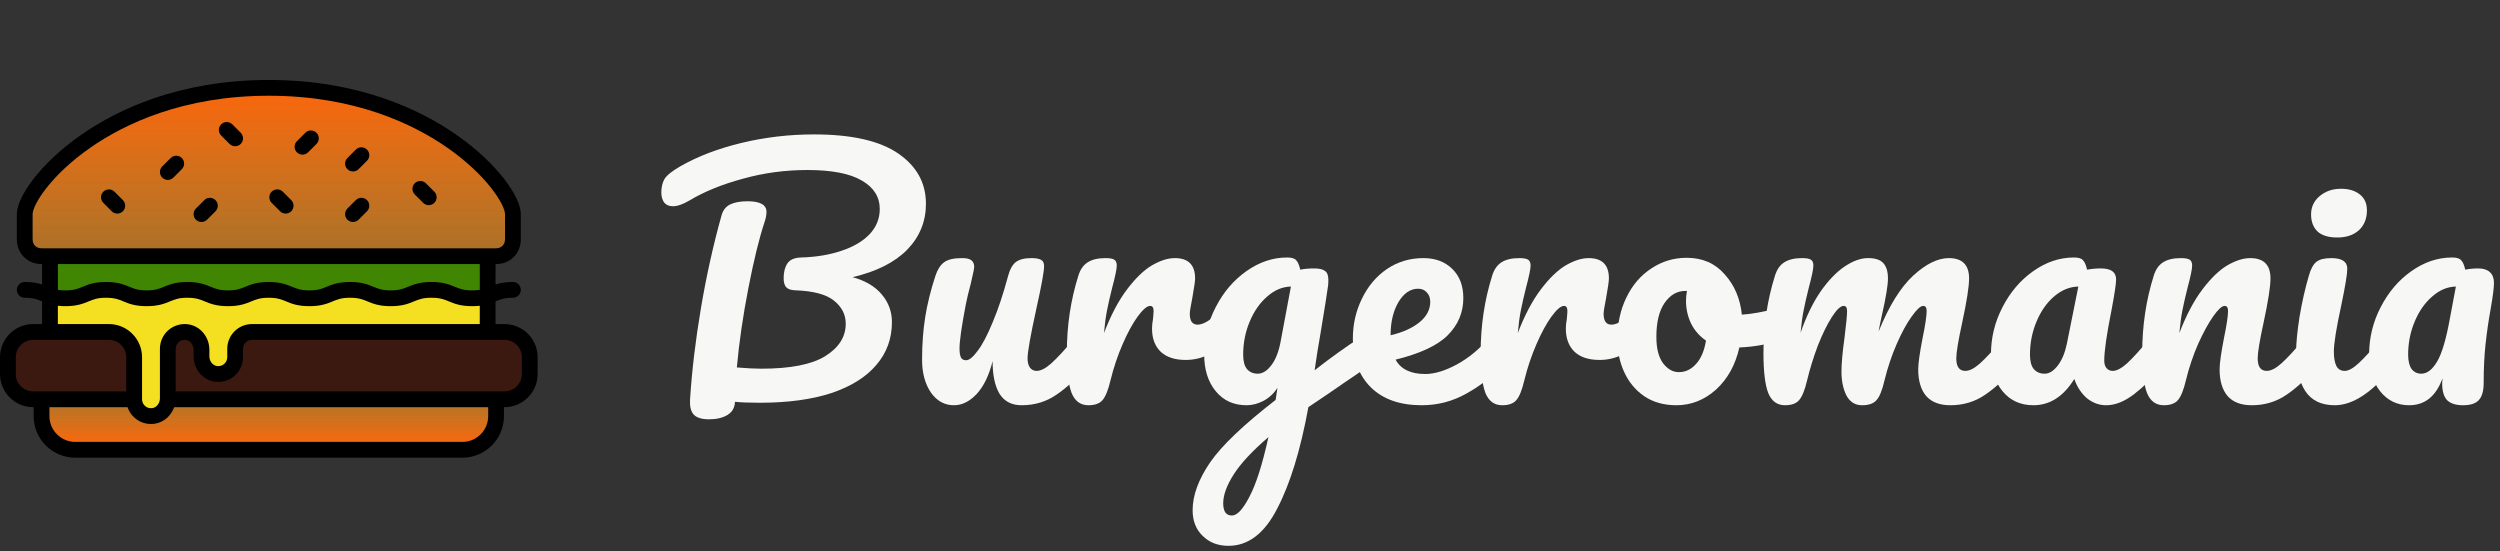 <svg width="186" height="41" viewBox="0 0 186 41" fill="none" xmlns="http://www.w3.org/2000/svg">
<rect x="0" y="0" width="186" height="41" fill="#333333" stroke="none"/>
<rect x="0.628" y="24.493" width="38.938" height="5.024" rx="2.512" fill="#3B1910"/>
<path d="M2.913 29.903H37.087L36.019 33.107H4.175L2.913 29.903Z" fill="url(#paint0_linear)"/>
<path d="M6.505 10.097C12.233 5.728 25.243 4.466 33.01 10.097C40.777 15.728 37.938 18.641 37.938 18.641H1.755C1.755 18.641 0.777 14.466 6.505 10.097Z" fill="url(#paint1_linear)"/>
<rect x="3.883" y="21.942" width="32.233" height="2.33" fill="#F4DF21"/>
<path d="M10.097 30.485C10.097 30.485 10.324 26.47 8.78 24.842C7.236 23.214 14.072 22.124 13.204 24.078C12.335 26.031 12.427 30.485 12.427 30.485L10.097 30.485Z" fill="#F4DF21"/>
<rect x="3.495" y="19.223" width="33.01" height="2.718" fill="#408603"/>
<path d="M15.154 27.573C15.154 27.573 15.411 25.142 13.665 24.157C11.919 23.172 19.339 22.58 18.357 23.763C17.375 24.945 17.767 26.99 17.767 26.99L15.154 27.573Z" fill="#F4DF21"/>
<path d="M14.99 16.517C15.14 16.517 15.291 16.459 15.405 16.345L16.032 15.719C16.261 15.489 16.261 15.118 16.032 14.888C15.802 14.659 15.431 14.659 15.201 14.888L14.575 15.515C14.346 15.744 14.346 16.116 14.575 16.345C14.69 16.459 14.84 16.517 14.99 16.517Z" fill="black"/>
<path d="M20.837 15.719C20.952 15.833 21.102 15.891 21.253 15.891C21.403 15.891 21.553 15.833 21.668 15.719C21.897 15.489 21.897 15.118 21.668 14.888L21.041 14.262C20.812 14.033 20.44 14.033 20.211 14.262C19.982 14.491 19.982 14.863 20.211 15.092L20.837 15.719Z" fill="black"/>
<path d="M31.483 15.092C31.598 15.207 31.748 15.264 31.898 15.264C32.048 15.264 32.199 15.207 32.313 15.092C32.543 14.863 32.543 14.491 32.313 14.262L31.687 13.636C31.458 13.407 31.086 13.407 30.857 13.636C30.628 13.865 30.628 14.237 30.857 14.466L31.483 15.092Z" fill="black"/>
<path d="M17.08 10.709C17.195 10.823 17.345 10.881 17.495 10.881C17.645 10.881 17.796 10.823 17.91 10.709C18.14 10.479 18.14 10.108 17.91 9.878L17.284 9.252C17.055 9.023 16.683 9.023 16.454 9.252C16.224 9.481 16.224 9.853 16.454 10.082L17.08 10.709Z" fill="black"/>
<path d="M12.485 13.386C12.636 13.386 12.786 13.328 12.9 13.214L13.527 12.587C13.756 12.358 13.756 11.986 13.527 11.757C13.297 11.528 12.926 11.528 12.697 11.757L12.07 12.383C11.841 12.613 11.841 12.984 12.07 13.214C12.185 13.328 12.335 13.386 12.485 13.386Z" fill="black"/>
<path d="M8.313 15.719C8.427 15.833 8.578 15.891 8.728 15.891C8.878 15.891 9.029 15.833 9.143 15.719C9.372 15.489 9.372 15.118 9.143 14.888L8.517 14.262C8.288 14.033 7.916 14.033 7.687 14.262C7.457 14.491 7.457 14.863 7.687 15.092L8.313 15.719Z" fill="black"/>
<path d="M26.262 16.517C26.413 16.517 26.563 16.459 26.677 16.345L27.304 15.719C27.533 15.489 27.533 15.118 27.304 14.888C27.074 14.659 26.703 14.659 26.473 14.888L25.847 15.515C25.618 15.744 25.618 16.116 25.847 16.345C25.962 16.459 26.112 16.517 26.262 16.517Z" fill="black"/>
<path d="M22.505 11.507C22.655 11.507 22.805 11.45 22.92 11.335L23.546 10.709C23.776 10.48 23.776 10.108 23.546 9.879C23.317 9.649 22.945 9.649 22.716 9.879L22.09 10.505C21.86 10.734 21.86 11.106 22.09 11.335C22.204 11.45 22.355 11.507 22.505 11.507Z" fill="black"/>
<path d="M26.262 12.759C26.413 12.759 26.563 12.702 26.677 12.587L27.304 11.961C27.533 11.732 27.533 11.36 27.304 11.131C27.074 10.902 26.703 10.902 26.473 11.131L25.847 11.757C25.618 11.986 25.618 12.358 25.847 12.587C25.962 12.702 26.112 12.759 26.262 12.759Z" fill="black"/>
<path d="M37.534 24.11H36.869V22.422C36.869 22.422 36.869 22.421 36.869 22.421C37.218 22.277 37.519 22.153 38.16 22.153C38.485 22.153 38.748 21.89 38.748 21.566C38.748 21.241 38.485 20.979 38.16 20.979C37.584 20.979 37.188 21.061 36.869 21.166V19.648H36.908C37.957 19.648 38.748 18.857 38.748 17.808V15.93C38.748 14.686 37.068 12.196 33.956 10.029C31.283 8.168 26.692 5.949 20 5.949C13.308 5.949 8.717 8.168 6.044 10.029C2.932 12.196 1.252 14.686 1.252 15.93V17.808C1.252 18.857 2.043 19.648 3.092 19.648H3.131V21.167C2.812 21.062 2.416 20.979 1.84 20.979C1.515 20.979 1.252 21.241 1.252 21.566C1.252 21.89 1.515 22.153 1.84 22.153C2.478 22.153 2.779 22.277 3.126 22.421C3.128 22.422 3.13 22.423 3.131 22.423V24.11H2.466C1.106 24.11 0 25.216 0 26.575V27.828C0 29.188 1.106 30.294 2.466 30.294H2.505V30.961C2.505 32.665 3.891 34.051 5.595 34.051H34.405C36.109 34.051 37.495 32.665 37.495 30.961V30.294H37.534C38.894 30.294 40 29.188 40 27.828V26.575C40 25.216 38.894 24.11 37.534 24.11ZM2.427 17.808V15.93C2.427 15.271 3.722 13.077 6.715 10.992C9.25 9.227 13.612 7.123 20 7.123C26.388 7.123 30.75 9.227 33.285 10.992C36.278 13.077 37.573 15.271 37.573 15.93V17.808C37.573 18.2 37.3 18.474 36.908 18.474H3.092C2.7 18.474 2.427 18.2 2.427 17.808ZM35.695 19.648V21.563C35.537 21.589 35.354 21.605 35.13 21.605C34.488 21.605 34.187 21.48 33.838 21.336C33.433 21.169 32.973 20.979 32.099 20.979C31.225 20.979 30.765 21.169 30.36 21.336C30.011 21.48 29.71 21.605 29.07 21.605C28.43 21.605 28.129 21.48 27.781 21.336C27.376 21.169 26.917 20.979 26.043 20.979C25.17 20.979 24.711 21.169 24.306 21.336C23.958 21.48 23.657 21.605 23.017 21.605C22.378 21.605 22.077 21.48 21.729 21.336C21.323 21.169 20.864 20.979 19.991 20.979C19.117 20.979 18.658 21.169 18.253 21.336C17.905 21.48 17.604 21.605 16.964 21.605C16.324 21.605 16.023 21.48 15.675 21.336C15.27 21.169 14.811 20.979 13.938 20.979C13.065 20.979 12.605 21.169 12.2 21.336C11.852 21.48 11.552 21.605 10.912 21.605C10.273 21.605 9.973 21.48 9.625 21.336C9.22 21.169 8.761 20.979 7.888 20.979C7.015 20.979 6.556 21.169 6.151 21.336C5.803 21.48 5.502 21.605 4.863 21.605C4.641 21.605 4.461 21.59 4.305 21.564V19.648H35.695ZM4.305 22.749C4.471 22.768 4.655 22.779 4.862 22.779C5.736 22.779 6.195 22.589 6.6 22.421C6.948 22.277 7.248 22.153 7.888 22.153C8.527 22.153 8.828 22.277 9.175 22.421C9.58 22.589 10.039 22.779 10.912 22.779C11.785 22.779 12.244 22.589 12.649 22.421C12.997 22.277 13.298 22.153 13.937 22.153C14.577 22.153 14.878 22.277 15.226 22.421C15.631 22.589 16.091 22.779 16.964 22.779C17.837 22.779 18.297 22.589 18.702 22.421C19.05 22.277 19.351 22.153 19.991 22.153C20.631 22.153 20.931 22.277 21.28 22.421C21.685 22.589 22.144 22.779 23.017 22.779C23.891 22.779 24.35 22.589 24.755 22.421C25.103 22.277 25.404 22.153 26.043 22.153C26.683 22.153 26.984 22.277 27.332 22.421C27.737 22.589 28.196 22.779 29.07 22.779C29.944 22.779 30.403 22.589 30.808 22.421C31.157 22.277 31.458 22.153 32.099 22.153C32.74 22.153 33.041 22.277 33.39 22.421C33.795 22.589 34.255 22.779 35.13 22.779C35.341 22.779 35.527 22.768 35.695 22.748V24.11H19.374H18.748H18.747C18.747 24.11 18.747 24.11 18.747 24.11C17.733 24.11 16.908 24.935 16.908 25.949V26.575C16.908 26.771 16.823 26.956 16.673 27.083C16.522 27.211 16.328 27.264 16.127 27.231C15.819 27.181 15.577 26.864 15.577 26.508V26.016C15.577 25.086 14.917 24.277 14.042 24.134C13.504 24.047 12.958 24.197 12.546 24.547C12.134 24.898 11.898 25.409 11.898 25.949V29.64C11.898 29.995 11.657 30.312 11.349 30.362C11.148 30.395 10.953 30.342 10.802 30.214C10.653 30.087 10.568 29.902 10.568 29.707V26.575C10.568 25.216 9.461 24.11 8.102 24.11H4.305V22.749ZM1.174 27.828V26.575C1.174 25.863 1.754 25.284 2.466 25.284H8.102C8.814 25.284 9.393 25.863 9.393 26.575V29.119H2.466C1.754 29.119 1.174 28.54 1.174 27.828ZM36.321 30.961C36.321 32.017 35.462 32.877 34.405 32.877H5.595C4.538 32.877 3.679 32.017 3.679 30.961V30.294H9.489C9.595 30.607 9.784 30.889 10.042 31.108C10.376 31.393 10.8 31.546 11.236 31.546C11.336 31.546 11.437 31.538 11.537 31.521C12.198 31.414 12.736 30.926 12.96 30.294H36.321V30.961ZM38.826 27.828C38.826 28.54 38.246 29.119 37.534 29.119H13.072V25.949C13.072 25.754 13.158 25.569 13.307 25.442C13.458 25.313 13.652 25.261 13.854 25.293C14.162 25.343 14.403 25.661 14.403 26.016V26.508C14.403 27.439 15.063 28.248 15.938 28.39C16.477 28.478 17.022 28.327 17.434 27.977C17.846 27.627 18.082 27.116 18.082 26.575V25.949C18.082 25.582 18.381 25.284 18.748 25.284H19.374H37.534C38.246 25.284 38.826 25.863 38.826 26.575V27.828Z" fill="black"/>
<path d="M68.89 15.16C68.89 16.477 68.426 17.615 67.497 18.576C66.568 19.521 65.214 20.203 63.434 20.621C64.394 20.885 65.121 21.319 65.617 21.923C66.112 22.512 66.359 23.193 66.359 23.968C66.359 25.192 65.973 26.253 65.199 27.152C64.44 28.051 63.326 28.748 61.856 29.244C60.385 29.724 58.613 29.964 56.539 29.964C55.765 29.964 55.146 29.941 54.682 29.895C54.666 30.328 54.481 30.654 54.125 30.871C53.769 31.087 53.312 31.196 52.755 31.196C52.198 31.196 51.811 31.072 51.594 30.824C51.393 30.576 51.308 30.212 51.339 29.732C51.478 27.563 51.749 25.293 52.151 22.922C52.554 20.536 53.064 18.235 53.684 16.02C53.792 15.632 54.009 15.361 54.334 15.206C54.659 15.051 55.084 14.974 55.611 14.974C56.555 14.974 57.027 15.237 57.027 15.764C57.027 15.981 56.98 16.229 56.887 16.508C56.485 17.716 56.083 19.358 55.68 21.435C55.278 23.495 54.991 25.463 54.821 27.338C55.564 27.4 56.168 27.431 56.632 27.431C58.799 27.431 60.385 27.121 61.391 26.501C62.413 25.866 62.923 25.06 62.923 24.084C62.923 23.402 62.629 22.829 62.041 22.364C61.469 21.899 60.501 21.644 59.139 21.597C58.83 21.582 58.613 21.504 58.489 21.365C58.365 21.226 58.303 21.001 58.303 20.691C58.303 20.242 58.396 19.878 58.582 19.599C58.768 19.32 59.108 19.172 59.604 19.157C60.703 19.126 61.693 18.963 62.575 18.669C63.473 18.375 64.177 17.964 64.688 17.437C65.199 16.895 65.454 16.267 65.454 15.555C65.454 14.656 65.013 13.951 64.131 13.44C63.248 12.913 61.894 12.649 60.068 12.649C58.412 12.649 56.81 12.866 55.262 13.3C53.715 13.719 52.399 14.253 51.316 14.904C50.82 15.198 50.402 15.345 50.062 15.345C49.783 15.345 49.567 15.252 49.412 15.067C49.273 14.865 49.203 14.617 49.203 14.323C49.203 13.935 49.28 13.602 49.435 13.323C49.605 13.045 50 12.727 50.619 12.371C51.919 11.627 53.444 11.046 55.193 10.627C56.941 10.209 58.729 10 60.556 10C63.357 10 65.446 10.473 66.824 11.418C68.201 12.363 68.89 13.61 68.89 15.16Z" fill="#F7F7F6"/>
<path d="M70.971 30.15C70.274 30.15 69.701 29.832 69.253 29.197C68.819 28.547 68.603 27.741 68.603 26.78C68.603 25.618 68.68 24.557 68.835 23.596C68.99 22.62 69.245 21.59 69.601 20.505C69.756 20.04 69.972 19.707 70.251 19.506C70.529 19.304 70.971 19.203 71.574 19.203C71.915 19.203 72.147 19.258 72.271 19.366C72.41 19.475 72.48 19.637 72.48 19.854C72.48 19.978 72.394 20.397 72.224 21.109C72.07 21.683 71.946 22.202 71.853 22.666C71.543 24.293 71.388 25.378 71.388 25.92C71.388 26.246 71.427 26.478 71.504 26.617C71.582 26.741 71.706 26.803 71.876 26.803C72.108 26.803 72.394 26.571 72.735 26.106C73.091 25.641 73.462 24.936 73.849 23.991C74.252 23.046 74.639 21.884 75.01 20.505C75.134 20.04 75.32 19.707 75.567 19.506C75.831 19.304 76.217 19.203 76.728 19.203C77.084 19.203 77.332 19.25 77.471 19.343C77.61 19.42 77.68 19.575 77.68 19.808C77.68 20.195 77.487 21.256 77.1 22.992C76.666 24.975 76.45 26.199 76.45 26.664C76.45 26.958 76.511 27.191 76.635 27.361C76.759 27.516 76.922 27.594 77.123 27.594C77.432 27.594 77.796 27.408 78.214 27.036C78.647 26.648 79.22 26.029 79.932 25.177C80.118 24.96 80.327 24.851 80.559 24.851C80.76 24.851 80.915 24.944 81.023 25.13C81.147 25.316 81.209 25.572 81.209 25.897C81.209 26.517 81.062 26.997 80.768 27.338C80.102 28.159 79.382 28.833 78.609 29.36C77.85 29.887 76.984 30.15 76.008 30.15C75.266 30.15 74.716 29.863 74.36 29.29C74.02 28.717 73.849 27.911 73.849 26.873C73.586 27.927 73.192 28.74 72.665 29.314C72.139 29.871 71.574 30.15 70.971 30.15Z" fill="#F7F7F6"/>
<path d="M80.975 30.15C80.386 30.15 79.969 29.84 79.721 29.221C79.489 28.601 79.373 27.609 79.373 26.246C79.373 24.231 79.659 22.318 80.232 20.505C80.371 20.056 80.596 19.73 80.905 19.529C81.23 19.312 81.679 19.203 82.252 19.203C82.561 19.203 82.778 19.242 82.902 19.32C83.025 19.397 83.087 19.544 83.087 19.761C83.087 20.009 82.971 20.567 82.739 21.435C82.584 22.055 82.46 22.597 82.368 23.062C82.275 23.526 82.197 24.1 82.135 24.781C82.646 23.449 83.219 22.364 83.853 21.528C84.488 20.691 85.107 20.094 85.711 19.738C86.33 19.382 86.895 19.203 87.406 19.203C88.412 19.203 88.915 19.707 88.915 20.714C88.915 20.916 88.845 21.404 88.706 22.178C88.582 22.798 88.52 23.186 88.52 23.34C88.52 23.883 88.713 24.154 89.1 24.154C89.534 24.154 90.091 23.813 90.772 23.131C90.973 22.93 91.182 22.829 91.399 22.829C91.6 22.829 91.755 22.922 91.863 23.108C91.987 23.279 92.049 23.511 92.049 23.805C92.049 24.379 91.894 24.828 91.584 25.153C91.151 25.603 90.64 25.99 90.052 26.315C89.48 26.625 88.868 26.78 88.218 26.78C87.398 26.78 86.771 26.571 86.338 26.153C85.92 25.734 85.711 25.169 85.711 24.456C85.711 24.224 85.734 23.991 85.78 23.759C85.811 23.449 85.827 23.24 85.827 23.131C85.827 22.883 85.742 22.759 85.572 22.759C85.339 22.759 85.03 23.023 84.643 23.55C84.271 24.061 83.9 24.743 83.528 25.595C83.157 26.447 82.855 27.346 82.623 28.291C82.453 29.019 82.252 29.515 82.019 29.778C81.803 30.026 81.454 30.15 80.975 30.15Z" fill="#F7F7F6"/>
<path d="M101.778 24.898C101.979 24.898 102.134 24.998 102.242 25.2C102.366 25.386 102.428 25.626 102.428 25.92C102.428 26.277 102.374 26.555 102.266 26.757C102.157 26.958 101.987 27.137 101.755 27.291C100.424 28.19 99.449 28.856 98.83 29.29L97.344 30.29C96.756 33.497 95.982 36.015 95.022 37.843C94.078 39.687 92.871 40.609 91.4 40.609C90.611 40.609 89.969 40.361 89.474 39.865C88.978 39.385 88.731 38.749 88.731 37.959C88.731 36.859 89.164 35.674 90.031 34.403C90.897 33.148 92.523 31.599 94.906 29.755L95.045 28.849C94.782 29.267 94.434 29.592 94.001 29.825C93.583 30.042 93.165 30.15 92.747 30.15C91.787 30.15 91.021 29.802 90.449 29.104C89.876 28.407 89.59 27.493 89.59 26.362C89.59 25.122 89.876 23.953 90.449 22.852C91.021 21.737 91.78 20.846 92.724 20.18C93.683 19.498 94.697 19.157 95.765 19.157C96.106 19.157 96.33 19.227 96.438 19.366C96.562 19.49 96.663 19.723 96.74 20.064C97.034 20.002 97.375 19.971 97.762 19.971C98.149 19.971 98.419 20.032 98.574 20.156C98.745 20.265 98.83 20.489 98.83 20.83C98.83 21.016 98.822 21.163 98.806 21.272C98.745 21.752 98.551 22.969 98.226 24.921C98.164 25.293 98.094 25.703 98.017 26.153C97.955 26.587 97.885 27.051 97.808 27.547C99 26.617 100.145 25.796 101.244 25.084C101.445 24.96 101.623 24.898 101.778 24.898ZM93.583 27.803C93.939 27.803 94.279 27.586 94.604 27.152C94.929 26.718 95.162 26.098 95.301 25.293L96.044 21.319C95.409 21.334 94.821 21.582 94.279 22.062C93.738 22.527 93.304 23.147 92.979 23.922C92.654 24.696 92.492 25.517 92.492 26.385C92.492 26.865 92.585 27.222 92.77 27.454C92.971 27.687 93.242 27.803 93.583 27.803ZM91.656 38.354C92.043 38.354 92.476 37.889 92.956 36.96C93.451 36.03 93.923 34.55 94.372 32.521C93.18 33.543 92.321 34.465 91.795 35.286C91.269 36.108 91.006 36.828 91.006 37.448C91.006 37.711 91.052 37.928 91.145 38.099C91.254 38.269 91.424 38.354 91.656 38.354Z" fill="#F7F7F6"/>
<path d="M111.355 24.851C111.556 24.851 111.711 24.944 111.819 25.13C111.943 25.316 112.005 25.572 112.005 25.897C112.005 26.517 111.858 26.997 111.564 27.338C110.991 28.035 110.179 28.678 109.126 29.267C108.089 29.856 106.975 30.15 105.783 30.15C104.158 30.15 102.897 29.709 101.999 28.825C101.101 27.942 100.652 26.734 100.652 25.2C100.652 24.131 100.877 23.139 101.326 22.225C101.775 21.295 102.394 20.559 103.183 20.017C103.988 19.475 104.893 19.203 105.899 19.203C106.797 19.203 107.517 19.475 108.058 20.017C108.6 20.544 108.871 21.264 108.871 22.178C108.871 23.247 108.484 24.169 107.71 24.944C106.952 25.703 105.659 26.308 103.833 26.757C104.22 27.47 104.955 27.826 106.039 27.826C106.735 27.826 107.524 27.586 108.407 27.105C109.304 26.61 110.078 25.967 110.728 25.177C110.914 24.96 111.123 24.851 111.355 24.851ZM105.505 21.481C104.932 21.481 104.444 21.814 104.042 22.48C103.655 23.147 103.462 23.953 103.462 24.898V24.944C104.375 24.727 105.094 24.402 105.621 23.968C106.147 23.534 106.41 23.031 106.41 22.457C106.41 22.163 106.325 21.93 106.155 21.76C106 21.574 105.783 21.481 105.505 21.481Z" fill="#F7F7F6"/>
<path d="M111.763 30.15C111.175 30.15 110.757 29.84 110.509 29.221C110.277 28.601 110.161 27.609 110.161 26.246C110.161 24.231 110.448 22.318 111.02 20.505C111.159 20.056 111.384 19.73 111.693 19.529C112.018 19.312 112.467 19.203 113.04 19.203C113.35 19.203 113.566 19.242 113.69 19.32C113.814 19.397 113.876 19.544 113.876 19.761C113.876 20.009 113.76 20.567 113.528 21.435C113.373 22.055 113.249 22.597 113.156 23.062C113.063 23.526 112.986 24.1 112.924 24.781C113.435 23.449 114.007 22.364 114.642 21.528C115.276 20.691 115.896 20.094 116.499 19.738C117.118 19.382 117.683 19.203 118.194 19.203C119.2 19.203 119.703 19.707 119.703 20.714C119.703 20.916 119.633 21.404 119.494 22.178C119.37 22.798 119.308 23.186 119.308 23.34C119.308 23.883 119.502 24.154 119.889 24.154C120.322 24.154 120.879 23.813 121.56 23.131C121.761 22.93 121.97 22.829 122.187 22.829C122.388 22.829 122.543 22.922 122.651 23.108C122.775 23.279 122.837 23.511 122.837 23.805C122.837 24.379 122.682 24.828 122.373 25.153C121.939 25.603 121.429 25.99 120.841 26.315C120.268 26.625 119.657 26.78 119.007 26.78C118.186 26.78 117.559 26.571 117.126 26.153C116.708 25.734 116.499 25.169 116.499 24.456C116.499 24.224 116.522 23.991 116.569 23.759C116.6 23.449 116.615 23.24 116.615 23.131C116.615 22.883 116.53 22.759 116.36 22.759C116.128 22.759 115.818 23.023 115.431 23.55C115.06 24.061 114.688 24.743 114.317 25.595C113.945 26.447 113.644 27.346 113.411 28.291C113.241 29.019 113.04 29.515 112.808 29.778C112.591 30.026 112.243 30.15 111.763 30.15Z" fill="#F7F7F6"/>
<path d="M132.52 22.899C132.721 22.899 132.876 23 132.984 23.201C133.093 23.402 133.147 23.658 133.147 23.968C133.147 24.712 132.922 25.153 132.474 25.293C131.545 25.618 130.523 25.804 129.409 25.851C129.115 27.152 128.535 28.198 127.668 28.988C126.801 29.763 125.818 30.15 124.719 30.15C123.791 30.15 122.994 29.925 122.328 29.476C121.678 29.027 121.183 28.43 120.842 27.687C120.502 26.943 120.332 26.137 120.332 25.27C120.332 24.092 120.556 23.046 121.005 22.132C121.454 21.202 122.073 20.482 122.862 19.971C123.652 19.444 124.526 19.18 125.486 19.18C126.662 19.18 127.606 19.591 128.318 20.412C129.045 21.218 129.471 22.217 129.595 23.41C130.322 23.364 131.189 23.209 132.195 22.945C132.319 22.914 132.427 22.899 132.52 22.899ZM124.905 27.687C125.4 27.687 125.826 27.485 126.182 27.082C126.554 26.68 126.801 26.098 126.925 25.339C126.445 25.014 126.074 24.588 125.811 24.061C125.563 23.534 125.439 22.976 125.439 22.388C125.439 22.14 125.462 21.892 125.509 21.644H125.393C124.774 21.644 124.255 21.946 123.837 22.55C123.435 23.139 123.234 23.976 123.234 25.06C123.234 25.913 123.396 26.563 123.721 27.013C124.062 27.462 124.456 27.687 124.905 27.687Z" fill="#F7F7F6"/>
<path d="M132.803 30.15C132.214 30.15 131.797 29.84 131.549 29.221C131.317 28.601 131.201 27.609 131.201 26.246C131.201 24.231 131.487 22.318 132.06 20.505C132.199 20.056 132.423 19.73 132.733 19.529C133.058 19.312 133.507 19.203 134.079 19.203C134.389 19.203 134.606 19.242 134.73 19.32C134.853 19.397 134.915 19.544 134.915 19.761C134.915 20.009 134.799 20.567 134.567 21.435C134.412 22.055 134.288 22.597 134.196 23.062C134.103 23.511 134.025 24.076 133.963 24.758C134.381 23.55 134.877 22.527 135.449 21.69C136.037 20.854 136.633 20.234 137.237 19.831C137.856 19.413 138.436 19.203 138.978 19.203C139.52 19.203 139.899 19.328 140.116 19.575C140.348 19.823 140.464 20.203 140.464 20.714C140.464 21.21 140.317 22.109 140.023 23.41C139.899 23.968 139.814 24.386 139.767 24.665C140.541 22.759 141.4 21.373 142.344 20.505C143.289 19.637 144.171 19.203 144.991 19.203C145.997 19.203 146.5 19.707 146.5 20.714C146.5 21.319 146.33 22.411 145.989 23.991C145.695 25.339 145.548 26.23 145.548 26.664C145.548 27.284 145.773 27.594 146.221 27.594C146.531 27.594 146.895 27.408 147.313 27.036C147.746 26.648 148.319 26.029 149.031 25.177C149.216 24.96 149.425 24.851 149.657 24.851C149.859 24.851 150.013 24.944 150.122 25.13C150.246 25.316 150.307 25.572 150.307 25.897C150.307 26.517 150.16 26.997 149.866 27.338C149.201 28.159 148.481 28.833 147.707 29.36C146.949 29.887 146.082 30.15 145.107 30.15C144.318 30.15 143.722 29.925 143.319 29.476C142.917 29.011 142.716 28.345 142.716 27.477C142.716 27.044 142.824 26.269 143.041 25.153C143.242 24.177 143.343 23.503 143.343 23.131C143.343 22.883 143.258 22.759 143.087 22.759C142.886 22.759 142.6 23.023 142.228 23.55C141.857 24.061 141.485 24.743 141.114 25.595C140.743 26.447 140.441 27.346 140.209 28.291C140.038 29.035 139.837 29.53 139.605 29.778C139.388 30.026 139.032 30.15 138.537 30.15C138.026 30.15 137.639 29.91 137.376 29.43C137.129 28.934 137.005 28.337 137.005 27.64C137.005 27.051 137.082 26.199 137.237 25.084C137.361 24.092 137.423 23.441 137.423 23.131C137.423 22.883 137.337 22.759 137.167 22.759C136.935 22.759 136.641 23.038 136.285 23.596C135.929 24.154 135.581 24.867 135.24 25.734C134.915 26.602 134.652 27.454 134.451 28.291C134.281 29.019 134.08 29.515 133.847 29.778C133.631 30.026 133.282 30.15 132.803 30.15Z" fill="#F7F7F6"/>
<path d="M151.286 30.15C150.326 30.15 149.56 29.802 148.987 29.104C148.415 28.407 148.128 27.493 148.128 26.362C148.128 25.122 148.415 23.953 148.987 22.852C149.56 21.737 150.319 20.846 151.263 20.18C152.222 19.498 153.236 19.157 154.304 19.157C154.644 19.157 154.869 19.227 154.977 19.366C155.101 19.49 155.202 19.723 155.279 20.064C155.604 20.002 155.945 19.971 156.3 19.971C157.059 19.971 157.438 20.242 157.438 20.784C157.438 21.109 157.322 21.884 157.09 23.108C156.734 24.89 156.556 26.129 156.556 26.827C156.556 27.059 156.61 27.245 156.718 27.384C156.842 27.524 156.997 27.594 157.183 27.594C157.477 27.594 157.833 27.408 158.251 27.036C158.669 26.648 159.233 26.029 159.945 25.177C160.131 24.96 160.34 24.851 160.572 24.851C160.773 24.851 160.928 24.944 161.037 25.13C161.16 25.316 161.222 25.572 161.222 25.897C161.222 26.517 161.075 26.997 160.781 27.338C160.147 28.128 159.473 28.794 158.761 29.337C158.049 29.879 157.361 30.15 156.695 30.15C156.184 30.15 155.712 29.98 155.279 29.639C154.861 29.282 154.544 28.802 154.327 28.198C153.522 29.499 152.509 30.15 151.286 30.15ZM152.122 27.803C152.462 27.803 152.787 27.601 153.097 27.198C153.406 26.796 153.631 26.261 153.77 25.595L154.629 21.319C153.979 21.334 153.375 21.582 152.818 22.062C152.276 22.527 151.843 23.147 151.518 23.922C151.193 24.696 151.03 25.517 151.03 26.385C151.03 26.865 151.123 27.222 151.309 27.454C151.51 27.687 151.781 27.803 152.122 27.803Z" fill="#F7F7F6"/>
<path d="M160.984 30.15C160.396 30.15 159.978 29.84 159.73 29.221C159.498 28.601 159.382 27.609 159.382 26.246C159.382 24.231 159.668 22.318 160.241 20.505C160.38 20.056 160.605 19.73 160.914 19.529C161.239 19.312 161.688 19.203 162.261 19.203C162.57 19.203 162.787 19.242 162.911 19.32C163.035 19.397 163.096 19.544 163.096 19.761C163.096 20.009 162.98 20.567 162.748 21.435C162.593 22.055 162.47 22.597 162.377 23.062C162.284 23.526 162.206 24.1 162.145 24.781C162.655 23.449 163.228 22.364 163.863 21.528C164.497 20.691 165.116 20.094 165.72 19.738C166.339 19.382 166.904 19.203 167.415 19.203C168.421 19.203 168.924 19.707 168.924 20.714C168.924 21.319 168.753 22.411 168.413 23.991C168.119 25.339 167.972 26.23 167.972 26.664C167.972 27.284 168.196 27.594 168.645 27.594C168.955 27.594 169.318 27.408 169.736 27.036C170.17 26.648 170.742 26.029 171.454 25.177C171.64 24.96 171.849 24.851 172.081 24.851C172.282 24.851 172.437 24.944 172.545 25.13C172.669 25.316 172.731 25.572 172.731 25.897C172.731 26.517 172.584 26.997 172.29 27.338C171.624 28.159 170.905 28.833 170.131 29.36C169.372 29.887 168.506 30.15 167.531 30.15C166.741 30.15 166.145 29.925 165.743 29.476C165.341 29.011 165.139 28.345 165.139 27.477C165.139 27.044 165.248 26.269 165.464 25.153C165.666 24.177 165.766 23.503 165.766 23.131C165.766 22.883 165.681 22.759 165.511 22.759C165.31 22.759 165.023 23.023 164.652 23.55C164.296 24.061 163.924 24.743 163.538 25.595C163.166 26.447 162.864 27.346 162.632 28.291C162.462 29.019 162.261 29.515 162.029 29.778C161.812 30.026 161.464 30.15 160.984 30.15Z" fill="#F7F7F6"/>
<path d="M173.894 17.67C173.244 17.67 172.756 17.522 172.431 17.228C172.106 16.918 171.944 16.492 171.944 15.95C171.944 15.408 172.153 14.958 172.571 14.602C173.004 14.23 173.538 14.044 174.173 14.044C174.745 14.044 175.21 14.183 175.566 14.462C175.922 14.741 176.1 15.136 176.1 15.648C176.1 16.267 175.898 16.763 175.496 17.135C175.094 17.491 174.56 17.67 173.894 17.67ZM173.708 30.15C172.702 30.15 171.967 29.794 171.503 29.081C171.054 28.368 170.83 27.423 170.83 26.246C170.83 25.548 170.915 24.657 171.085 23.573C171.271 22.473 171.503 21.45 171.781 20.505C171.921 20.009 172.106 19.668 172.339 19.482C172.571 19.297 172.942 19.203 173.453 19.203C174.242 19.203 174.637 19.467 174.637 19.994C174.637 20.381 174.49 21.28 174.196 22.69C173.824 24.394 173.639 25.548 173.639 26.153C173.639 26.617 173.701 26.974 173.824 27.222C173.948 27.47 174.157 27.594 174.451 27.594C174.73 27.594 175.078 27.4 175.496 27.013C175.914 26.625 176.471 26.013 177.168 25.177C177.353 24.96 177.562 24.851 177.794 24.851C177.996 24.851 178.15 24.944 178.259 25.13C178.382 25.316 178.444 25.572 178.444 25.897C178.444 26.517 178.297 26.997 178.003 27.338C176.471 29.213 175.039 30.15 173.708 30.15Z" fill="#F7F7F6"/>
<path d="M179.236 30.15C178.354 30.15 177.634 29.802 177.077 29.104C176.535 28.407 176.264 27.493 176.264 26.362C176.264 25.122 176.551 23.953 177.123 22.852C177.696 21.737 178.454 20.846 179.398 20.18C180.358 19.498 181.372 19.157 182.44 19.157C182.78 19.157 183.005 19.227 183.113 19.366C183.237 19.49 183.337 19.723 183.415 20.064C183.709 20.002 184.034 19.971 184.39 19.971C184.761 19.971 185.048 20.064 185.249 20.249C185.45 20.435 185.551 20.699 185.551 21.04C185.551 21.396 185.473 22.016 185.319 22.899C185.148 23.844 185.017 24.75 184.924 25.618C184.831 26.47 184.785 27.431 184.785 28.5C184.785 29.089 184.661 29.515 184.413 29.778C184.181 30.026 183.794 30.15 183.252 30.15C182.726 30.15 182.331 30.026 182.068 29.778C181.821 29.515 181.697 29.096 181.697 28.523L181.72 28.151C181.24 29.484 180.412 30.15 179.236 30.15ZM180.141 27.803C180.575 27.803 180.969 27.501 181.325 26.896C181.681 26.292 181.999 25.215 182.277 23.666L182.718 21.319C182.084 21.334 181.496 21.582 180.954 22.062C180.412 22.527 179.979 23.147 179.654 23.922C179.329 24.696 179.166 25.517 179.166 26.385C179.166 26.85 179.251 27.206 179.422 27.454C179.607 27.687 179.847 27.803 180.141 27.803Z" fill="#F7F7F6"/>
<defs>
<linearGradient id="paint0_linear" x1="20" y1="29.903" x2="20" y2="33.107" gradientUnits="userSpaceOnUse">
<stop stop-color="#F49521" stop-opacity="0.65"/>
<stop offset="1" stop-color="#FC650B"/>
</linearGradient>
<linearGradient id="paint1_linear" x1="20.068" y1="6.332" x2="20.068" y2="18.641" gradientUnits="userSpaceOnUse">
<stop stop-color="#FC650B"/>
<stop offset="1" stop-color="#F49521" stop-opacity="0.63"/>
</linearGradient>
</defs>
</svg>
